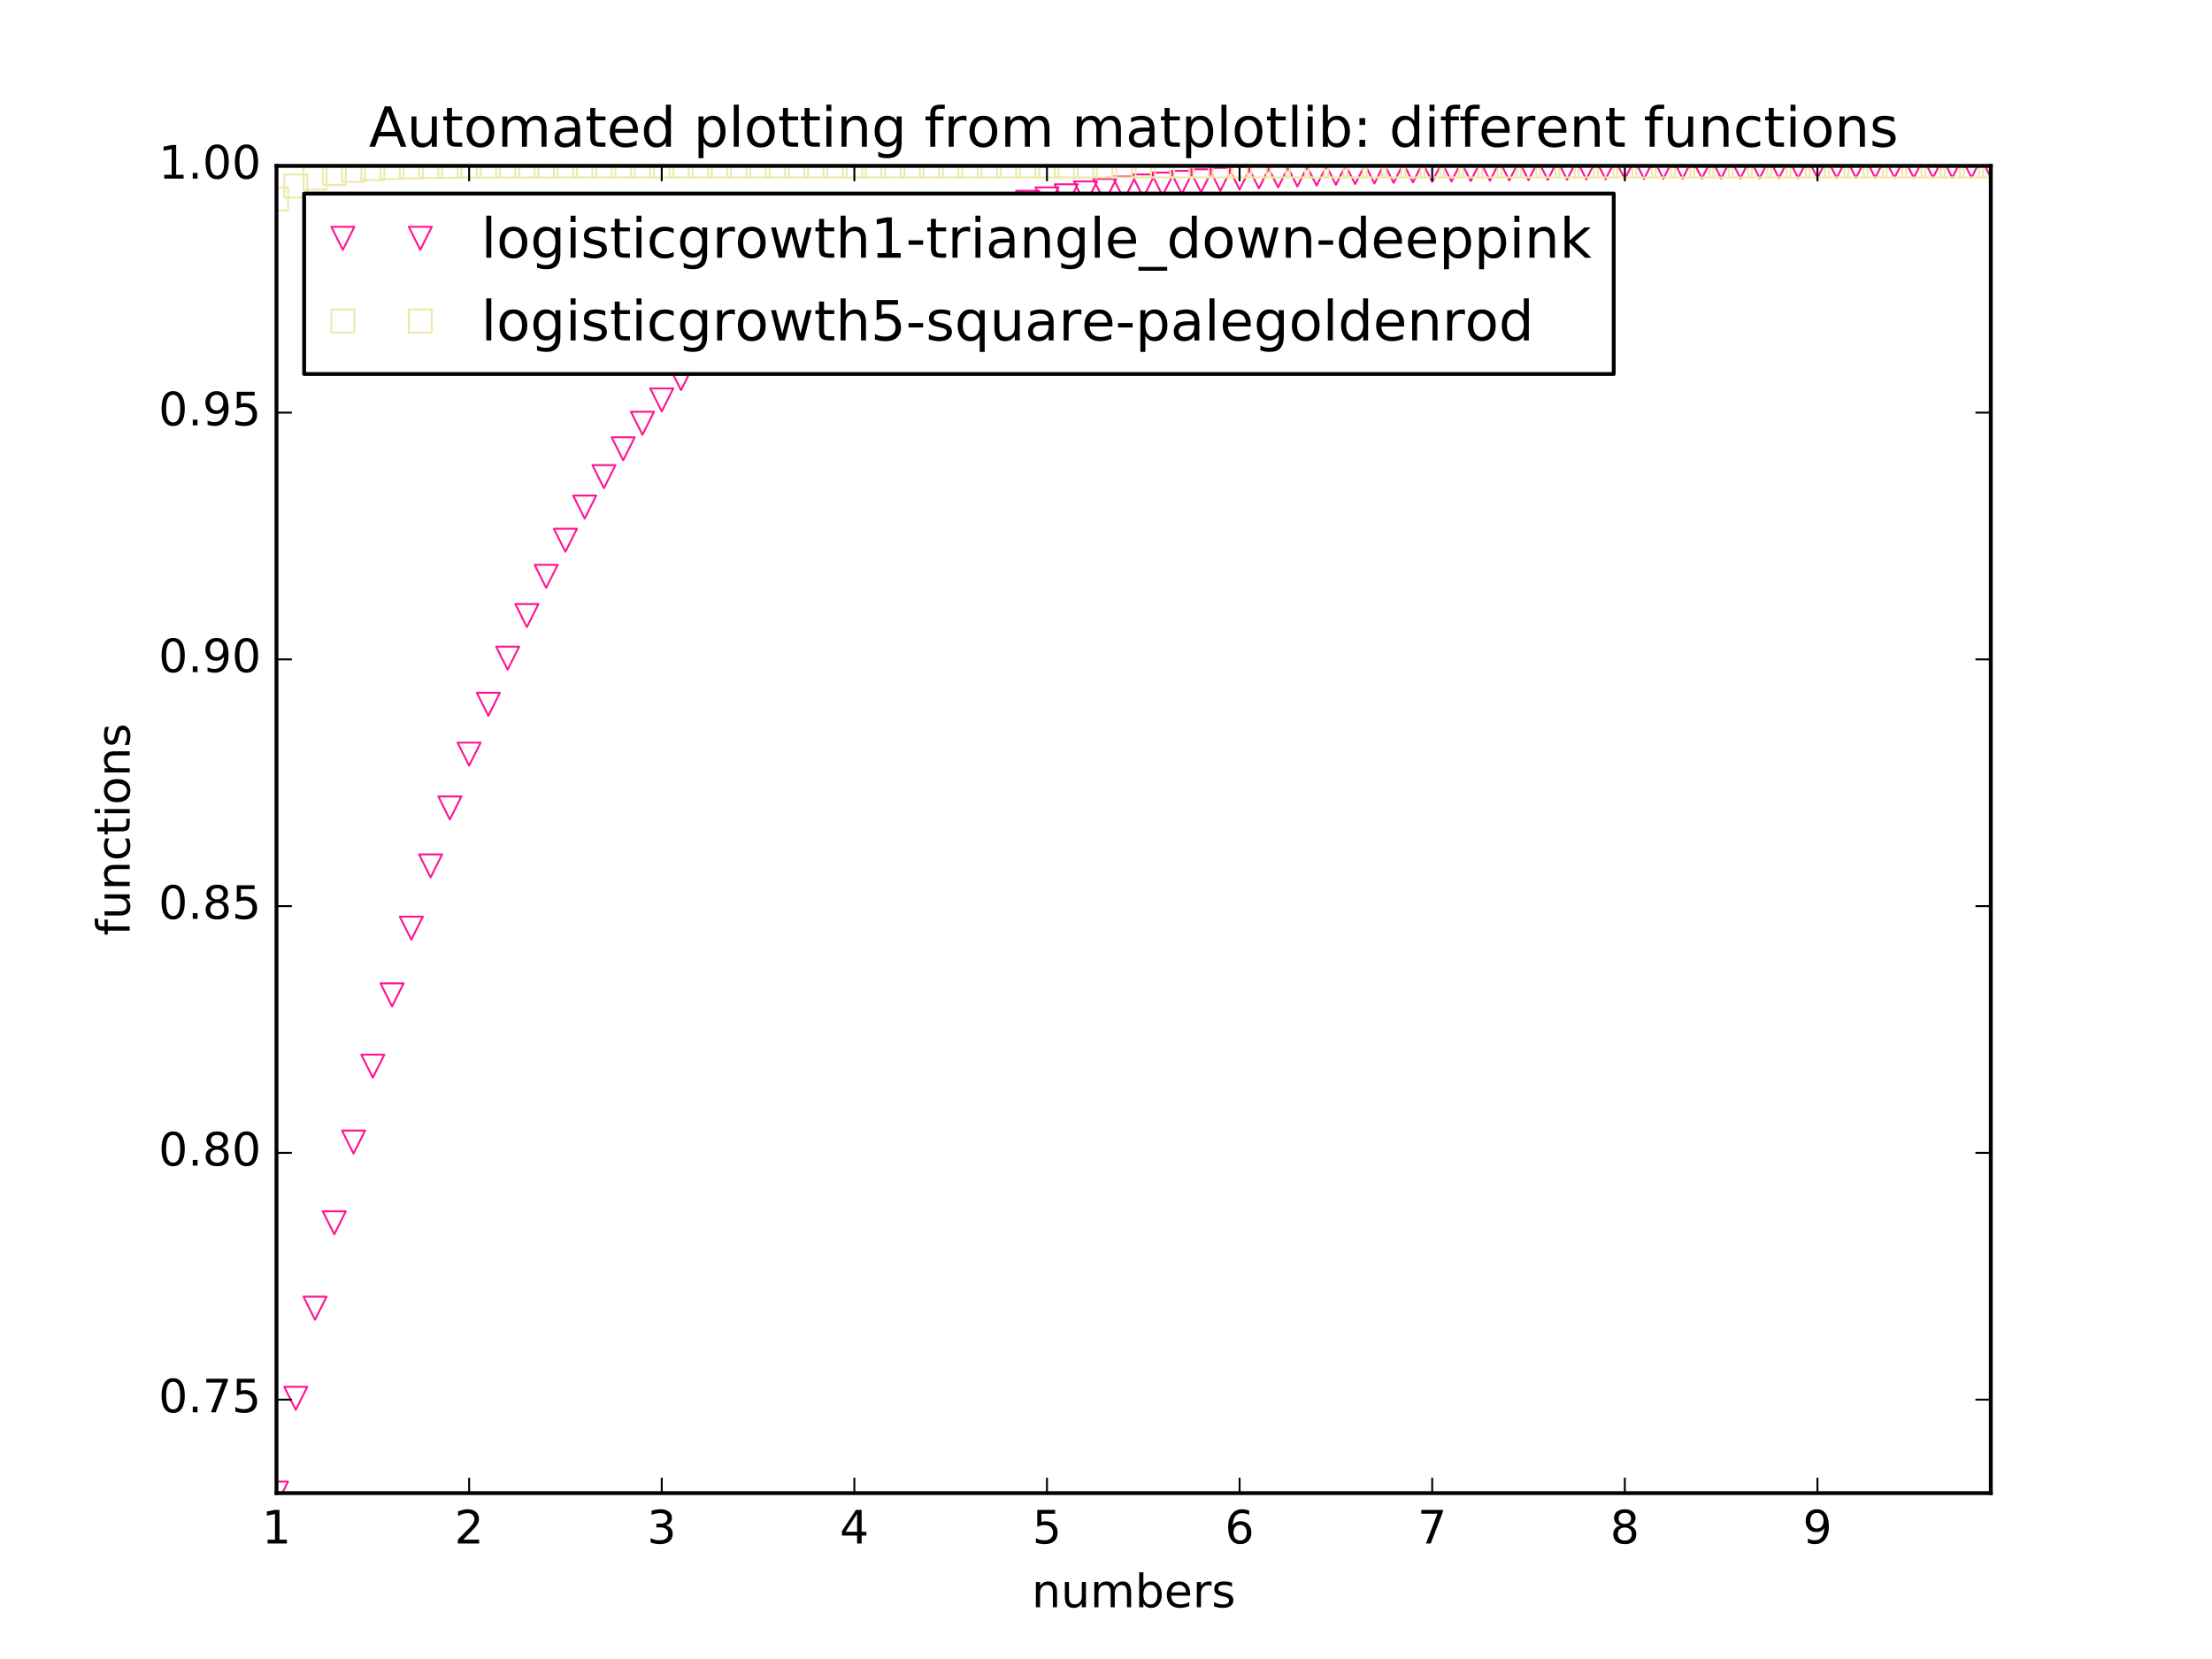 <?xml version="1.0" encoding="utf-8" standalone="no"?>
<!DOCTYPE svg PUBLIC "-//W3C//DTD SVG 1.1//EN"
  "http://www.w3.org/Graphics/SVG/1.1/DTD/svg11.dtd">
<!-- Created with matplotlib (http://matplotlib.org/) -->
<svg height="432pt" version="1.1" viewBox="0 0 576 432" width="576pt" xmlns="http://www.w3.org/2000/svg" xmlns:xlink="http://www.w3.org/1999/xlink">
 <defs>
  <style type="text/css">
*{stroke-linecap:butt;stroke-linejoin:round;stroke-miterlimit:100000;}
  </style>
 </defs>
 <g id="figure_1">
  <g id="patch_1">
   <path d="M 0 432 
L 576 432 
L 576 0 
L 0 0 
z
" style="fill:#ffffff;"/>
  </g>
  <g id="axes_1">
   <g id="patch_2">
    <path d="M 72 388.8 
L 518.4 388.8 
L 518.4 43.2 
L 72 43.2 
z
" style="fill:#ffffff;"/>
   </g>
   <g id="line2d_1">
    <defs>
     <path d="M -0 3 
L 3 -3 
L -3 -3 
z
" id="m4ececb511b" style="stroke:#ff1493;stroke-linejoin:miter;stroke-width:0.5;"/>
    </defs>
    <g clip-path="url(#pf23ff1a714)">
     <use style="fill:none;stroke:#ff1493;stroke-linejoin:miter;stroke-width:0.5;" x="72.0" xlink:href="#m4ececb511b" y="388.8"/>
     <use style="fill:none;stroke:#ff1493;stroke-linejoin:miter;stroke-width:0.5;" x="77.016" xlink:href="#m4ececb511b" y="364.125"/>
     <use style="fill:none;stroke:#ff1493;stroke-linejoin:miter;stroke-width:0.5;" x="82.031" xlink:href="#m4ececb511b" y="340.654"/>
     <use style="fill:none;stroke:#ff1493;stroke-linejoin:miter;stroke-width:0.5;" x="87.047" xlink:href="#m4ececb511b" y="318.41"/>
     <use style="fill:none;stroke:#ff1493;stroke-linejoin:miter;stroke-width:0.5;" x="92.063" xlink:href="#m4ececb511b" y="297.401"/>
     <use style="fill:none;stroke:#ff1493;stroke-linejoin:miter;stroke-width:0.5;" x="97.079" xlink:href="#m4ececb511b" y="277.624"/>
     <use style="fill:none;stroke:#ff1493;stroke-linejoin:miter;stroke-width:0.5;" x="102.094" xlink:href="#m4ececb511b" y="259.063"/>
     <use style="fill:none;stroke:#ff1493;stroke-linejoin:miter;stroke-width:0.5;" x="107.11" xlink:href="#m4ececb511b" y="241.694"/>
     <use style="fill:none;stroke:#ff1493;stroke-linejoin:miter;stroke-width:0.5;" x="112.126" xlink:href="#m4ececb511b" y="225.484"/>
     <use style="fill:none;stroke:#ff1493;stroke-linejoin:miter;stroke-width:0.5;" x="117.142" xlink:href="#m4ececb511b" y="210.394"/>
     <use style="fill:none;stroke:#ff1493;stroke-linejoin:miter;stroke-width:0.5;" x="122.157" xlink:href="#m4ececb511b" y="196.38"/>
     <use style="fill:none;stroke:#ff1493;stroke-linejoin:miter;stroke-width:0.5;" x="127.173" xlink:href="#m4ececb511b" y="183.394"/>
     <use style="fill:none;stroke:#ff1493;stroke-linejoin:miter;stroke-width:0.5;" x="132.189" xlink:href="#m4ececb511b" y="171.383"/>
     <use style="fill:none;stroke:#ff1493;stroke-linejoin:miter;stroke-width:0.5;" x="137.204" xlink:href="#m4ececb511b" y="160.296"/>
     <use style="fill:none;stroke:#ff1493;stroke-linejoin:miter;stroke-width:0.5;" x="142.22" xlink:href="#m4ececb511b" y="150.08"/>
     <use style="fill:none;stroke:#ff1493;stroke-linejoin:miter;stroke-width:0.5;" x="147.236" xlink:href="#m4ececb511b" y="140.681"/>
     <use style="fill:none;stroke:#ff1493;stroke-linejoin:miter;stroke-width:0.5;" x="152.252" xlink:href="#m4ececb511b" y="132.046"/>
     <use style="fill:none;stroke:#ff1493;stroke-linejoin:miter;stroke-width:0.5;" x="157.267" xlink:href="#m4ececb511b" y="124.123"/>
     <use style="fill:none;stroke:#ff1493;stroke-linejoin:miter;stroke-width:0.5;" x="162.283" xlink:href="#m4ececb511b" y="116.864"/>
     <use style="fill:none;stroke:#ff1493;stroke-linejoin:miter;stroke-width:0.5;" x="167.299" xlink:href="#m4ececb511b" y="110.219"/>
     <use style="fill:none;stroke:#ff1493;stroke-linejoin:miter;stroke-width:0.5;" x="172.315" xlink:href="#m4ececb511b" y="104.144"/>
     <use style="fill:none;stroke:#ff1493;stroke-linejoin:miter;stroke-width:0.5;" x="177.33" xlink:href="#m4ececb511b" y="98.594"/>
     <use style="fill:none;stroke:#ff1493;stroke-linejoin:miter;stroke-width:0.5;" x="182.346" xlink:href="#m4ececb511b" y="93.529"/>
     <use style="fill:none;stroke:#ff1493;stroke-linejoin:miter;stroke-width:0.5;" x="187.362" xlink:href="#m4ececb511b" y="88.91"/>
     <use style="fill:none;stroke:#ff1493;stroke-linejoin:miter;stroke-width:0.5;" x="192.378" xlink:href="#m4ececb511b" y="84.701"/>
     <use style="fill:none;stroke:#ff1493;stroke-linejoin:miter;stroke-width:0.5;" x="197.393" xlink:href="#m4ececb511b" y="80.867"/>
     <use style="fill:none;stroke:#ff1493;stroke-linejoin:miter;stroke-width:0.5;" x="202.409" xlink:href="#m4ececb511b" y="77.378"/>
     <use style="fill:none;stroke:#ff1493;stroke-linejoin:miter;stroke-width:0.5;" x="207.425" xlink:href="#m4ececb511b" y="74.204"/>
     <use style="fill:none;stroke:#ff1493;stroke-linejoin:miter;stroke-width:0.5;" x="212.44" xlink:href="#m4ececb511b" y="71.318"/>
     <use style="fill:none;stroke:#ff1493;stroke-linejoin:miter;stroke-width:0.5;" x="217.456" xlink:href="#m4ececb511b" y="68.696"/>
     <use style="fill:none;stroke:#ff1493;stroke-linejoin:miter;stroke-width:0.5;" x="222.472" xlink:href="#m4ececb511b" y="66.313"/>
     <use style="fill:none;stroke:#ff1493;stroke-linejoin:miter;stroke-width:0.5;" x="227.488" xlink:href="#m4ececb511b" y="64.149"/>
     <use style="fill:none;stroke:#ff1493;stroke-linejoin:miter;stroke-width:0.5;" x="232.503" xlink:href="#m4ececb511b" y="62.185"/>
     <use style="fill:none;stroke:#ff1493;stroke-linejoin:miter;stroke-width:0.5;" x="237.519" xlink:href="#m4ececb511b" y="60.403"/>
     <use style="fill:none;stroke:#ff1493;stroke-linejoin:miter;stroke-width:0.5;" x="242.535" xlink:href="#m4ececb511b" y="58.786"/>
     <use style="fill:none;stroke:#ff1493;stroke-linejoin:miter;stroke-width:0.5;" x="247.551" xlink:href="#m4ececb511b" y="57.319"/>
     <use style="fill:none;stroke:#ff1493;stroke-linejoin:miter;stroke-width:0.5;" x="252.566" xlink:href="#m4ececb511b" y="55.988"/>
     <use style="fill:none;stroke:#ff1493;stroke-linejoin:miter;stroke-width:0.5;" x="257.582" xlink:href="#m4ececb511b" y="54.782"/>
     <use style="fill:none;stroke:#ff1493;stroke-linejoin:miter;stroke-width:0.5;" x="262.598" xlink:href="#m4ececb511b" y="53.689"/>
     <use style="fill:none;stroke:#ff1493;stroke-linejoin:miter;stroke-width:0.5;" x="267.613" xlink:href="#m4ececb511b" y="52.698"/>
     <use style="fill:none;stroke:#ff1493;stroke-linejoin:miter;stroke-width:0.5;" x="272.629" xlink:href="#m4ececb511b" y="51.801"/>
     <use style="fill:none;stroke:#ff1493;stroke-linejoin:miter;stroke-width:0.5;" x="277.645" xlink:href="#m4ececb511b" y="50.987"/>
     <use style="fill:none;stroke:#ff1493;stroke-linejoin:miter;stroke-width:0.5;" x="282.661" xlink:href="#m4ececb511b" y="50.25"/>
     <use style="fill:none;stroke:#ff1493;stroke-linejoin:miter;stroke-width:0.5;" x="287.676" xlink:href="#m4ececb511b" y="49.583"/>
     <use style="fill:none;stroke:#ff1493;stroke-linejoin:miter;stroke-width:0.5;" x="292.692" xlink:href="#m4ececb511b" y="48.978"/>
     <use style="fill:none;stroke:#ff1493;stroke-linejoin:miter;stroke-width:0.5;" x="297.708" xlink:href="#m4ececb511b" y="48.43"/>
     <use style="fill:none;stroke:#ff1493;stroke-linejoin:miter;stroke-width:0.5;" x="302.724" xlink:href="#m4ececb511b" y="47.934"/>
     <use style="fill:none;stroke:#ff1493;stroke-linejoin:miter;stroke-width:0.5;" x="307.739" xlink:href="#m4ececb511b" y="47.485"/>
     <use style="fill:none;stroke:#ff1493;stroke-linejoin:miter;stroke-width:0.5;" x="312.755" xlink:href="#m4ececb511b" y="47.079"/>
     <use style="fill:none;stroke:#ff1493;stroke-linejoin:miter;stroke-width:0.5;" x="317.771" xlink:href="#m4ececb511b" y="46.711"/>
     <use style="fill:none;stroke:#ff1493;stroke-linejoin:miter;stroke-width:0.5;" x="322.787" xlink:href="#m4ececb511b" y="46.377"/>
     <use style="fill:none;stroke:#ff1493;stroke-linejoin:miter;stroke-width:0.5;" x="327.802" xlink:href="#m4ececb511b" y="46.076"/>
     <use style="fill:none;stroke:#ff1493;stroke-linejoin:miter;stroke-width:0.5;" x="332.818" xlink:href="#m4ececb511b" y="45.803"/>
     <use style="fill:none;stroke:#ff1493;stroke-linejoin:miter;stroke-width:0.5;" x="337.834" xlink:href="#m4ececb511b" y="45.555"/>
     <use style="fill:none;stroke:#ff1493;stroke-linejoin:miter;stroke-width:0.5;" x="342.849" xlink:href="#m4ececb511b" y="45.332"/>
     <use style="fill:none;stroke:#ff1493;stroke-linejoin:miter;stroke-width:0.5;" x="347.865" xlink:href="#m4ececb511b" y="45.129"/>
     <use style="fill:none;stroke:#ff1493;stroke-linejoin:miter;stroke-width:0.5;" x="352.881" xlink:href="#m4ececb511b" y="44.946"/>
     <use style="fill:none;stroke:#ff1493;stroke-linejoin:miter;stroke-width:0.5;" x="357.897" xlink:href="#m4ececb511b" y="44.78"/>
     <use style="fill:none;stroke:#ff1493;stroke-linejoin:miter;stroke-width:0.5;" x="362.912" xlink:href="#m4ececb511b" y="44.63"/>
     <use style="fill:none;stroke:#ff1493;stroke-linejoin:miter;stroke-width:0.5;" x="367.928" xlink:href="#m4ececb511b" y="44.494"/>
     <use style="fill:none;stroke:#ff1493;stroke-linejoin:miter;stroke-width:0.5;" x="372.944" xlink:href="#m4ececb511b" y="44.371"/>
     <use style="fill:none;stroke:#ff1493;stroke-linejoin:miter;stroke-width:0.5;" x="377.96" xlink:href="#m4ececb511b" y="44.259"/>
     <use style="fill:none;stroke:#ff1493;stroke-linejoin:miter;stroke-width:0.5;" x="382.975" xlink:href="#m4ececb511b" y="44.159"/>
     <use style="fill:none;stroke:#ff1493;stroke-linejoin:miter;stroke-width:0.5;" x="387.991" xlink:href="#m4ececb511b" y="44.068"/>
     <use style="fill:none;stroke:#ff1493;stroke-linejoin:miter;stroke-width:0.5;" x="393.007" xlink:href="#m4ececb511b" y="43.985"/>
     <use style="fill:none;stroke:#ff1493;stroke-linejoin:miter;stroke-width:0.5;" x="398.022" xlink:href="#m4ececb511b" y="43.91"/>
     <use style="fill:none;stroke:#ff1493;stroke-linejoin:miter;stroke-width:0.5;" x="403.038" xlink:href="#m4ececb511b" y="43.843"/>
     <use style="fill:none;stroke:#ff1493;stroke-linejoin:miter;stroke-width:0.5;" x="408.054" xlink:href="#m4ececb511b" y="43.782"/>
     <use style="fill:none;stroke:#ff1493;stroke-linejoin:miter;stroke-width:0.5;" x="413.07" xlink:href="#m4ececb511b" y="43.726"/>
     <use style="fill:none;stroke:#ff1493;stroke-linejoin:miter;stroke-width:0.5;" x="418.085" xlink:href="#m4ececb511b" y="43.676"/>
     <use style="fill:none;stroke:#ff1493;stroke-linejoin:miter;stroke-width:0.5;" x="423.101" xlink:href="#m4ececb511b" y="43.631"/>
     <use style="fill:none;stroke:#ff1493;stroke-linejoin:miter;stroke-width:0.5;" x="428.117" xlink:href="#m4ececb511b" y="43.59"/>
     <use style="fill:none;stroke:#ff1493;stroke-linejoin:miter;stroke-width:0.5;" x="433.133" xlink:href="#m4ececb511b" y="43.553"/>
     <use style="fill:none;stroke:#ff1493;stroke-linejoin:miter;stroke-width:0.5;" x="438.148" xlink:href="#m4ececb511b" y="43.519"/>
     <use style="fill:none;stroke:#ff1493;stroke-linejoin:miter;stroke-width:0.5;" x="443.164" xlink:href="#m4ececb511b" y="43.489"/>
     <use style="fill:none;stroke:#ff1493;stroke-linejoin:miter;stroke-width:0.5;" x="448.18" xlink:href="#m4ececb511b" y="43.461"/>
     <use style="fill:none;stroke:#ff1493;stroke-linejoin:miter;stroke-width:0.5;" x="453.196" xlink:href="#m4ececb511b" y="43.437"/>
     <use style="fill:none;stroke:#ff1493;stroke-linejoin:miter;stroke-width:0.5;" x="458.211" xlink:href="#m4ececb511b" y="43.414"/>
     <use style="fill:none;stroke:#ff1493;stroke-linejoin:miter;stroke-width:0.5;" x="463.227" xlink:href="#m4ececb511b" y="43.394"/>
     <use style="fill:none;stroke:#ff1493;stroke-linejoin:miter;stroke-width:0.5;" x="468.243" xlink:href="#m4ececb511b" y="43.375"/>
     <use style="fill:none;stroke:#ff1493;stroke-linejoin:miter;stroke-width:0.5;" x="473.258" xlink:href="#m4ececb511b" y="43.359"/>
     <use style="fill:none;stroke:#ff1493;stroke-linejoin:miter;stroke-width:0.5;" x="478.274" xlink:href="#m4ececb511b" y="43.343"/>
     <use style="fill:none;stroke:#ff1493;stroke-linejoin:miter;stroke-width:0.5;" x="483.29" xlink:href="#m4ececb511b" y="43.33"/>
     <use style="fill:none;stroke:#ff1493;stroke-linejoin:miter;stroke-width:0.5;" x="488.306" xlink:href="#m4ececb511b" y="43.317"/>
     <use style="fill:none;stroke:#ff1493;stroke-linejoin:miter;stroke-width:0.5;" x="493.321" xlink:href="#m4ececb511b" y="43.306"/>
     <use style="fill:none;stroke:#ff1493;stroke-linejoin:miter;stroke-width:0.5;" x="498.337" xlink:href="#m4ececb511b" y="43.296"/>
     <use style="fill:none;stroke:#ff1493;stroke-linejoin:miter;stroke-width:0.5;" x="503.353" xlink:href="#m4ececb511b" y="43.287"/>
     <use style="fill:none;stroke:#ff1493;stroke-linejoin:miter;stroke-width:0.5;" x="508.369" xlink:href="#m4ececb511b" y="43.279"/>
     <use style="fill:none;stroke:#ff1493;stroke-linejoin:miter;stroke-width:0.5;" x="513.384" xlink:href="#m4ececb511b" y="43.271"/>
     <use style="fill:none;stroke:#ff1493;stroke-linejoin:miter;stroke-width:0.5;" x="518.4" xlink:href="#m4ececb511b" y="43.264"/>
    </g>
   </g>
   <g id="line2d_2">
    <defs>
     <path d="M -3 3 
L 3 3 
L 3 -3 
L -3 -3 
z
" id="m6c61d571c3" style="stroke:#eee8aa;stroke-linejoin:miter;stroke-width:0.5;"/>
    </defs>
    <g clip-path="url(#pf23ff1a714)">
     <use style="fill:none;stroke:#eee8aa;stroke-linejoin:miter;stroke-width:0.5;" x="72.0" xlink:href="#m6c61d571c3" y="51.801"/>
     <use style="fill:none;stroke:#eee8aa;stroke-linejoin:miter;stroke-width:0.5;" x="77.016" xlink:href="#m6c61d571c3" y="48.43"/>
     <use style="fill:none;stroke:#eee8aa;stroke-linejoin:miter;stroke-width:0.5;" x="82.031" xlink:href="#m6c61d571c3" y="46.377"/>
     <use style="fill:none;stroke:#eee8aa;stroke-linejoin:miter;stroke-width:0.5;" x="87.047" xlink:href="#m6c61d571c3" y="45.129"/>
     <use style="fill:none;stroke:#eee8aa;stroke-linejoin:miter;stroke-width:0.5;" x="92.063" xlink:href="#m6c61d571c3" y="44.371"/>
     <use style="fill:none;stroke:#eee8aa;stroke-linejoin:miter;stroke-width:0.5;" x="97.079" xlink:href="#m6c61d571c3" y="43.91"/>
     <use style="fill:none;stroke:#eee8aa;stroke-linejoin:miter;stroke-width:0.5;" x="102.094" xlink:href="#m6c61d571c3" y="43.631"/>
     <use style="fill:none;stroke:#eee8aa;stroke-linejoin:miter;stroke-width:0.5;" x="107.11" xlink:href="#m6c61d571c3" y="43.461"/>
     <use style="fill:none;stroke:#eee8aa;stroke-linejoin:miter;stroke-width:0.5;" x="112.126" xlink:href="#m6c61d571c3" y="43.359"/>
     <use style="fill:none;stroke:#eee8aa;stroke-linejoin:miter;stroke-width:0.5;" x="117.142" xlink:href="#m6c61d571c3" y="43.296"/>
     <use style="fill:none;stroke:#eee8aa;stroke-linejoin:miter;stroke-width:0.5;" x="122.157" xlink:href="#m6c61d571c3" y="43.258"/>
     <use style="fill:none;stroke:#eee8aa;stroke-linejoin:miter;stroke-width:0.5;" x="127.173" xlink:href="#m6c61d571c3" y="43.235"/>
     <use style="fill:none;stroke:#eee8aa;stroke-linejoin:miter;stroke-width:0.5;" x="132.189" xlink:href="#m6c61d571c3" y="43.221"/>
     <use style="fill:none;stroke:#eee8aa;stroke-linejoin:miter;stroke-width:0.5;" x="137.204" xlink:href="#m6c61d571c3" y="43.213"/>
     <use style="fill:none;stroke:#eee8aa;stroke-linejoin:miter;stroke-width:0.5;" x="142.22" xlink:href="#m6c61d571c3" y="43.208"/>
     <use style="fill:none;stroke:#eee8aa;stroke-linejoin:miter;stroke-width:0.5;" x="147.236" xlink:href="#m6c61d571c3" y="43.205"/>
     <use style="fill:none;stroke:#eee8aa;stroke-linejoin:miter;stroke-width:0.5;" x="152.252" xlink:href="#m6c61d571c3" y="43.203"/>
     <use style="fill:none;stroke:#eee8aa;stroke-linejoin:miter;stroke-width:0.5;" x="157.267" xlink:href="#m6c61d571c3" y="43.202"/>
     <use style="fill:none;stroke:#eee8aa;stroke-linejoin:miter;stroke-width:0.5;" x="162.283" xlink:href="#m6c61d571c3" y="43.201"/>
     <use style="fill:none;stroke:#eee8aa;stroke-linejoin:miter;stroke-width:0.5;" x="167.299" xlink:href="#m6c61d571c3" y="43.201"/>
     <use style="fill:none;stroke:#eee8aa;stroke-linejoin:miter;stroke-width:0.5;" x="172.315" xlink:href="#m6c61d571c3" y="43.2"/>
     <use style="fill:none;stroke:#eee8aa;stroke-linejoin:miter;stroke-width:0.5;" x="177.33" xlink:href="#m6c61d571c3" y="43.2"/>
     <use style="fill:none;stroke:#eee8aa;stroke-linejoin:miter;stroke-width:0.5;" x="182.346" xlink:href="#m6c61d571c3" y="43.2"/>
     <use style="fill:none;stroke:#eee8aa;stroke-linejoin:miter;stroke-width:0.5;" x="187.362" xlink:href="#m6c61d571c3" y="43.2"/>
     <use style="fill:none;stroke:#eee8aa;stroke-linejoin:miter;stroke-width:0.5;" x="192.378" xlink:href="#m6c61d571c3" y="43.2"/>
     <use style="fill:none;stroke:#eee8aa;stroke-linejoin:miter;stroke-width:0.5;" x="197.393" xlink:href="#m6c61d571c3" y="43.2"/>
     <use style="fill:none;stroke:#eee8aa;stroke-linejoin:miter;stroke-width:0.5;" x="202.409" xlink:href="#m6c61d571c3" y="43.2"/>
     <use style="fill:none;stroke:#eee8aa;stroke-linejoin:miter;stroke-width:0.5;" x="207.425" xlink:href="#m6c61d571c3" y="43.2"/>
     <use style="fill:none;stroke:#eee8aa;stroke-linejoin:miter;stroke-width:0.5;" x="212.44" xlink:href="#m6c61d571c3" y="43.2"/>
     <use style="fill:none;stroke:#eee8aa;stroke-linejoin:miter;stroke-width:0.5;" x="217.456" xlink:href="#m6c61d571c3" y="43.2"/>
     <use style="fill:none;stroke:#eee8aa;stroke-linejoin:miter;stroke-width:0.5;" x="222.472" xlink:href="#m6c61d571c3" y="43.2"/>
     <use style="fill:none;stroke:#eee8aa;stroke-linejoin:miter;stroke-width:0.5;" x="227.488" xlink:href="#m6c61d571c3" y="43.2"/>
     <use style="fill:none;stroke:#eee8aa;stroke-linejoin:miter;stroke-width:0.5;" x="232.503" xlink:href="#m6c61d571c3" y="43.2"/>
     <use style="fill:none;stroke:#eee8aa;stroke-linejoin:miter;stroke-width:0.5;" x="237.519" xlink:href="#m6c61d571c3" y="43.2"/>
     <use style="fill:none;stroke:#eee8aa;stroke-linejoin:miter;stroke-width:0.5;" x="242.535" xlink:href="#m6c61d571c3" y="43.2"/>
     <use style="fill:none;stroke:#eee8aa;stroke-linejoin:miter;stroke-width:0.5;" x="247.551" xlink:href="#m6c61d571c3" y="43.2"/>
     <use style="fill:none;stroke:#eee8aa;stroke-linejoin:miter;stroke-width:0.5;" x="252.566" xlink:href="#m6c61d571c3" y="43.2"/>
     <use style="fill:none;stroke:#eee8aa;stroke-linejoin:miter;stroke-width:0.5;" x="257.582" xlink:href="#m6c61d571c3" y="43.2"/>
     <use style="fill:none;stroke:#eee8aa;stroke-linejoin:miter;stroke-width:0.5;" x="262.598" xlink:href="#m6c61d571c3" y="43.2"/>
     <use style="fill:none;stroke:#eee8aa;stroke-linejoin:miter;stroke-width:0.5;" x="267.613" xlink:href="#m6c61d571c3" y="43.2"/>
     <use style="fill:none;stroke:#eee8aa;stroke-linejoin:miter;stroke-width:0.5;" x="272.629" xlink:href="#m6c61d571c3" y="43.2"/>
     <use style="fill:none;stroke:#eee8aa;stroke-linejoin:miter;stroke-width:0.5;" x="277.645" xlink:href="#m6c61d571c3" y="43.2"/>
     <use style="fill:none;stroke:#eee8aa;stroke-linejoin:miter;stroke-width:0.5;" x="282.661" xlink:href="#m6c61d571c3" y="43.2"/>
     <use style="fill:none;stroke:#eee8aa;stroke-linejoin:miter;stroke-width:0.5;" x="287.676" xlink:href="#m6c61d571c3" y="43.2"/>
     <use style="fill:none;stroke:#eee8aa;stroke-linejoin:miter;stroke-width:0.5;" x="292.692" xlink:href="#m6c61d571c3" y="43.2"/>
     <use style="fill:none;stroke:#eee8aa;stroke-linejoin:miter;stroke-width:0.5;" x="297.708" xlink:href="#m6c61d571c3" y="43.2"/>
     <use style="fill:none;stroke:#eee8aa;stroke-linejoin:miter;stroke-width:0.5;" x="302.724" xlink:href="#m6c61d571c3" y="43.2"/>
     <use style="fill:none;stroke:#eee8aa;stroke-linejoin:miter;stroke-width:0.5;" x="307.739" xlink:href="#m6c61d571c3" y="43.2"/>
     <use style="fill:none;stroke:#eee8aa;stroke-linejoin:miter;stroke-width:0.5;" x="312.755" xlink:href="#m6c61d571c3" y="43.2"/>
     <use style="fill:none;stroke:#eee8aa;stroke-linejoin:miter;stroke-width:0.5;" x="317.771" xlink:href="#m6c61d571c3" y="43.2"/>
     <use style="fill:none;stroke:#eee8aa;stroke-linejoin:miter;stroke-width:0.5;" x="322.787" xlink:href="#m6c61d571c3" y="43.2"/>
     <use style="fill:none;stroke:#eee8aa;stroke-linejoin:miter;stroke-width:0.5;" x="327.802" xlink:href="#m6c61d571c3" y="43.2"/>
     <use style="fill:none;stroke:#eee8aa;stroke-linejoin:miter;stroke-width:0.5;" x="332.818" xlink:href="#m6c61d571c3" y="43.2"/>
     <use style="fill:none;stroke:#eee8aa;stroke-linejoin:miter;stroke-width:0.5;" x="337.834" xlink:href="#m6c61d571c3" y="43.2"/>
     <use style="fill:none;stroke:#eee8aa;stroke-linejoin:miter;stroke-width:0.5;" x="342.849" xlink:href="#m6c61d571c3" y="43.2"/>
     <use style="fill:none;stroke:#eee8aa;stroke-linejoin:miter;stroke-width:0.5;" x="347.865" xlink:href="#m6c61d571c3" y="43.2"/>
     <use style="fill:none;stroke:#eee8aa;stroke-linejoin:miter;stroke-width:0.5;" x="352.881" xlink:href="#m6c61d571c3" y="43.2"/>
     <use style="fill:none;stroke:#eee8aa;stroke-linejoin:miter;stroke-width:0.5;" x="357.897" xlink:href="#m6c61d571c3" y="43.2"/>
     <use style="fill:none;stroke:#eee8aa;stroke-linejoin:miter;stroke-width:0.5;" x="362.912" xlink:href="#m6c61d571c3" y="43.2"/>
     <use style="fill:none;stroke:#eee8aa;stroke-linejoin:miter;stroke-width:0.5;" x="367.928" xlink:href="#m6c61d571c3" y="43.2"/>
     <use style="fill:none;stroke:#eee8aa;stroke-linejoin:miter;stroke-width:0.5;" x="372.944" xlink:href="#m6c61d571c3" y="43.2"/>
     <use style="fill:none;stroke:#eee8aa;stroke-linejoin:miter;stroke-width:0.5;" x="377.96" xlink:href="#m6c61d571c3" y="43.2"/>
     <use style="fill:none;stroke:#eee8aa;stroke-linejoin:miter;stroke-width:0.5;" x="382.975" xlink:href="#m6c61d571c3" y="43.2"/>
     <use style="fill:none;stroke:#eee8aa;stroke-linejoin:miter;stroke-width:0.5;" x="387.991" xlink:href="#m6c61d571c3" y="43.2"/>
     <use style="fill:none;stroke:#eee8aa;stroke-linejoin:miter;stroke-width:0.5;" x="393.007" xlink:href="#m6c61d571c3" y="43.2"/>
     <use style="fill:none;stroke:#eee8aa;stroke-linejoin:miter;stroke-width:0.5;" x="398.022" xlink:href="#m6c61d571c3" y="43.2"/>
     <use style="fill:none;stroke:#eee8aa;stroke-linejoin:miter;stroke-width:0.5;" x="403.038" xlink:href="#m6c61d571c3" y="43.2"/>
     <use style="fill:none;stroke:#eee8aa;stroke-linejoin:miter;stroke-width:0.5;" x="408.054" xlink:href="#m6c61d571c3" y="43.2"/>
     <use style="fill:none;stroke:#eee8aa;stroke-linejoin:miter;stroke-width:0.5;" x="413.07" xlink:href="#m6c61d571c3" y="43.2"/>
     <use style="fill:none;stroke:#eee8aa;stroke-linejoin:miter;stroke-width:0.5;" x="418.085" xlink:href="#m6c61d571c3" y="43.2"/>
     <use style="fill:none;stroke:#eee8aa;stroke-linejoin:miter;stroke-width:0.5;" x="423.101" xlink:href="#m6c61d571c3" y="43.2"/>
     <use style="fill:none;stroke:#eee8aa;stroke-linejoin:miter;stroke-width:0.5;" x="428.117" xlink:href="#m6c61d571c3" y="43.2"/>
     <use style="fill:none;stroke:#eee8aa;stroke-linejoin:miter;stroke-width:0.5;" x="433.133" xlink:href="#m6c61d571c3" y="43.2"/>
     <use style="fill:none;stroke:#eee8aa;stroke-linejoin:miter;stroke-width:0.5;" x="438.148" xlink:href="#m6c61d571c3" y="43.2"/>
     <use style="fill:none;stroke:#eee8aa;stroke-linejoin:miter;stroke-width:0.5;" x="443.164" xlink:href="#m6c61d571c3" y="43.2"/>
     <use style="fill:none;stroke:#eee8aa;stroke-linejoin:miter;stroke-width:0.5;" x="448.18" xlink:href="#m6c61d571c3" y="43.2"/>
     <use style="fill:none;stroke:#eee8aa;stroke-linejoin:miter;stroke-width:0.5;" x="453.196" xlink:href="#m6c61d571c3" y="43.2"/>
     <use style="fill:none;stroke:#eee8aa;stroke-linejoin:miter;stroke-width:0.5;" x="458.211" xlink:href="#m6c61d571c3" y="43.2"/>
     <use style="fill:none;stroke:#eee8aa;stroke-linejoin:miter;stroke-width:0.5;" x="463.227" xlink:href="#m6c61d571c3" y="43.2"/>
     <use style="fill:none;stroke:#eee8aa;stroke-linejoin:miter;stroke-width:0.5;" x="468.243" xlink:href="#m6c61d571c3" y="43.2"/>
     <use style="fill:none;stroke:#eee8aa;stroke-linejoin:miter;stroke-width:0.5;" x="473.258" xlink:href="#m6c61d571c3" y="43.2"/>
     <use style="fill:none;stroke:#eee8aa;stroke-linejoin:miter;stroke-width:0.5;" x="478.274" xlink:href="#m6c61d571c3" y="43.2"/>
     <use style="fill:none;stroke:#eee8aa;stroke-linejoin:miter;stroke-width:0.5;" x="483.29" xlink:href="#m6c61d571c3" y="43.2"/>
     <use style="fill:none;stroke:#eee8aa;stroke-linejoin:miter;stroke-width:0.5;" x="488.306" xlink:href="#m6c61d571c3" y="43.2"/>
     <use style="fill:none;stroke:#eee8aa;stroke-linejoin:miter;stroke-width:0.5;" x="493.321" xlink:href="#m6c61d571c3" y="43.2"/>
     <use style="fill:none;stroke:#eee8aa;stroke-linejoin:miter;stroke-width:0.5;" x="498.337" xlink:href="#m6c61d571c3" y="43.2"/>
     <use style="fill:none;stroke:#eee8aa;stroke-linejoin:miter;stroke-width:0.5;" x="503.353" xlink:href="#m6c61d571c3" y="43.2"/>
     <use style="fill:none;stroke:#eee8aa;stroke-linejoin:miter;stroke-width:0.5;" x="508.369" xlink:href="#m6c61d571c3" y="43.2"/>
     <use style="fill:none;stroke:#eee8aa;stroke-linejoin:miter;stroke-width:0.5;" x="513.384" xlink:href="#m6c61d571c3" y="43.2"/>
     <use style="fill:none;stroke:#eee8aa;stroke-linejoin:miter;stroke-width:0.5;" x="518.4" xlink:href="#m6c61d571c3" y="43.2"/>
    </g>
   </g>
   <g id="patch_3">
    <path d="M 72 43.2 
L 518.4 43.2 
" style="fill:none;stroke:#000000;stroke-linecap:square;stroke-linejoin:miter;"/>
   </g>
   <g id="patch_4">
    <path d="M 518.4 388.8 
L 518.4 43.2 
" style="fill:none;stroke:#000000;stroke-linecap:square;stroke-linejoin:miter;"/>
   </g>
   <g id="patch_5">
    <path d="M 72 388.8 
L 518.4 388.8 
" style="fill:none;stroke:#000000;stroke-linecap:square;stroke-linejoin:miter;"/>
   </g>
   <g id="patch_6">
    <path d="M 72 388.8 
L 72 43.2 
" style="fill:none;stroke:#000000;stroke-linecap:square;stroke-linejoin:miter;"/>
   </g>
   <g id="matplotlib.axis_1">
    <g id="xtick_1">
     <g id="line2d_3">
      <defs>
       <path d="M 0 0 
L 0 -4 
" id="m6a6b9d4627" style="stroke:#000000;stroke-width:0.5;"/>
      </defs>
      <g>
       <use style="stroke:#000000;stroke-width:0.5;" x="72.0" xlink:href="#m6a6b9d4627" y="388.8"/>
      </g>
     </g>
     <g id="line2d_4">
      <defs>
       <path d="M 0 0 
L 0 4 
" id="mb33214b132" style="stroke:#000000;stroke-width:0.5;"/>
      </defs>
      <g>
       <use style="stroke:#000000;stroke-width:0.5;" x="72.0" xlink:href="#mb33214b132" y="43.2"/>
      </g>
     </g>
     <g id="text_1">
      <!-- 1 -->
      <defs>
       <path d="M 12.406 8.297 
L 28.516 8.297 
L 28.516 63.922 
L 10.984 60.406 
L 10.984 69.391 
L 28.422 72.906 
L 38.281 72.906 
L 38.281 8.297 
L 54.391 8.297 
L 54.391 0 
L 12.406 0 
z
" id="BitstreamVeraSans-Roman-31"/>
      </defs>
      <g transform="translate(68.183 401.918)scale(0.12 -0.12)">
       <use xlink:href="#BitstreamVeraSans-Roman-31"/>
      </g>
     </g>
    </g>
    <g id="xtick_2">
     <g id="line2d_5">
      <g>
       <use style="stroke:#000000;stroke-width:0.5;" x="122.157" xlink:href="#m6a6b9d4627" y="388.8"/>
      </g>
     </g>
     <g id="line2d_6">
      <g>
       <use style="stroke:#000000;stroke-width:0.5;" x="122.157" xlink:href="#mb33214b132" y="43.2"/>
      </g>
     </g>
     <g id="text_2">
      <!-- 2 -->
      <defs>
       <path d="M 19.188 8.297 
L 53.609 8.297 
L 53.609 0 
L 7.328 0 
L 7.328 8.297 
Q 12.938 14.109 22.625 23.891 
Q 32.328 33.688 34.812 36.531 
Q 39.547 41.844 41.422 45.531 
Q 43.312 49.219 43.312 52.781 
Q 43.312 58.594 39.234 62.25 
Q 35.156 65.922 28.609 65.922 
Q 23.969 65.922 18.812 64.312 
Q 13.672 62.703 7.812 59.422 
L 7.812 69.391 
Q 13.766 71.781 18.938 73 
Q 24.125 74.219 28.422 74.219 
Q 39.75 74.219 46.484 68.547 
Q 53.219 62.891 53.219 53.422 
Q 53.219 48.922 51.531 44.891 
Q 49.859 40.875 45.406 35.406 
Q 44.188 33.984 37.641 27.219 
Q 31.109 20.453 19.188 8.297 
" id="BitstreamVeraSans-Roman-32"/>
      </defs>
      <g transform="translate(118.34 401.918)scale(0.12 -0.12)">
       <use xlink:href="#BitstreamVeraSans-Roman-32"/>
      </g>
     </g>
    </g>
    <g id="xtick_3">
     <g id="line2d_7">
      <g>
       <use style="stroke:#000000;stroke-width:0.5;" x="172.315" xlink:href="#m6a6b9d4627" y="388.8"/>
      </g>
     </g>
     <g id="line2d_8">
      <g>
       <use style="stroke:#000000;stroke-width:0.5;" x="172.315" xlink:href="#mb33214b132" y="43.2"/>
      </g>
     </g>
     <g id="text_3">
      <!-- 3 -->
      <defs>
       <path d="M 40.578 39.312 
Q 47.656 37.797 51.625 33 
Q 55.609 28.219 55.609 21.188 
Q 55.609 10.406 48.188 4.484 
Q 40.766 -1.422 27.094 -1.422 
Q 22.516 -1.422 17.656 -0.516 
Q 12.797 0.391 7.625 2.203 
L 7.625 11.719 
Q 11.719 9.328 16.594 8.109 
Q 21.484 6.891 26.812 6.891 
Q 36.078 6.891 40.938 10.547 
Q 45.797 14.203 45.797 21.188 
Q 45.797 27.641 41.281 31.266 
Q 36.766 34.906 28.719 34.906 
L 20.219 34.906 
L 20.219 43.016 
L 29.109 43.016 
Q 36.375 43.016 40.234 45.922 
Q 44.094 48.828 44.094 54.297 
Q 44.094 59.906 40.109 62.906 
Q 36.141 65.922 28.719 65.922 
Q 24.656 65.922 20.016 65.031 
Q 15.375 64.156 9.812 62.312 
L 9.812 71.094 
Q 15.438 72.656 20.344 73.438 
Q 25.25 74.219 29.594 74.219 
Q 40.828 74.219 47.359 69.109 
Q 53.906 64.016 53.906 55.328 
Q 53.906 49.266 50.438 45.094 
Q 46.969 40.922 40.578 39.312 
" id="BitstreamVeraSans-Roman-33"/>
      </defs>
      <g transform="translate(168.497 401.918)scale(0.12 -0.12)">
       <use xlink:href="#BitstreamVeraSans-Roman-33"/>
      </g>
     </g>
    </g>
    <g id="xtick_4">
     <g id="line2d_9">
      <g>
       <use style="stroke:#000000;stroke-width:0.5;" x="222.472" xlink:href="#m6a6b9d4627" y="388.8"/>
      </g>
     </g>
     <g id="line2d_10">
      <g>
       <use style="stroke:#000000;stroke-width:0.5;" x="222.472" xlink:href="#mb33214b132" y="43.2"/>
      </g>
     </g>
     <g id="text_4">
      <!-- 4 -->
      <defs>
       <path d="M 37.797 64.312 
L 12.891 25.391 
L 37.797 25.391 
z
M 35.203 72.906 
L 47.609 72.906 
L 47.609 25.391 
L 58.016 25.391 
L 58.016 17.188 
L 47.609 17.188 
L 47.609 0 
L 37.797 0 
L 37.797 17.188 
L 4.891 17.188 
L 4.891 26.703 
z
" id="BitstreamVeraSans-Roman-34"/>
      </defs>
      <g transform="translate(218.654 401.918)scale(0.12 -0.12)">
       <use xlink:href="#BitstreamVeraSans-Roman-34"/>
      </g>
     </g>
    </g>
    <g id="xtick_5">
     <g id="line2d_11">
      <g>
       <use style="stroke:#000000;stroke-width:0.5;" x="272.629" xlink:href="#m6a6b9d4627" y="388.8"/>
      </g>
     </g>
     <g id="line2d_12">
      <g>
       <use style="stroke:#000000;stroke-width:0.5;" x="272.629" xlink:href="#mb33214b132" y="43.2"/>
      </g>
     </g>
     <g id="text_5">
      <!-- 5 -->
      <defs>
       <path d="M 10.797 72.906 
L 49.516 72.906 
L 49.516 64.594 
L 19.828 64.594 
L 19.828 46.734 
Q 21.969 47.469 24.109 47.828 
Q 26.266 48.188 28.422 48.188 
Q 40.625 48.188 47.75 41.5 
Q 54.891 34.812 54.891 23.391 
Q 54.891 11.625 47.562 5.094 
Q 40.234 -1.422 26.906 -1.422 
Q 22.312 -1.422 17.547 -0.641 
Q 12.797 0.141 7.719 1.703 
L 7.719 11.625 
Q 12.109 9.234 16.797 8.062 
Q 21.484 6.891 26.703 6.891 
Q 35.156 6.891 40.078 11.328 
Q 45.016 15.766 45.016 23.391 
Q 45.016 31 40.078 35.438 
Q 35.156 39.891 26.703 39.891 
Q 22.75 39.891 18.812 39.016 
Q 14.891 38.141 10.797 36.281 
z
" id="BitstreamVeraSans-Roman-35"/>
      </defs>
      <g transform="translate(268.812 401.918)scale(0.12 -0.12)">
       <use xlink:href="#BitstreamVeraSans-Roman-35"/>
      </g>
     </g>
    </g>
    <g id="xtick_6">
     <g id="line2d_13">
      <g>
       <use style="stroke:#000000;stroke-width:0.5;" x="322.787" xlink:href="#m6a6b9d4627" y="388.8"/>
      </g>
     </g>
     <g id="line2d_14">
      <g>
       <use style="stroke:#000000;stroke-width:0.5;" x="322.787" xlink:href="#mb33214b132" y="43.2"/>
      </g>
     </g>
     <g id="text_6">
      <!-- 6 -->
      <defs>
       <path d="M 33.016 40.375 
Q 26.375 40.375 22.484 35.828 
Q 18.609 31.297 18.609 23.391 
Q 18.609 15.531 22.484 10.953 
Q 26.375 6.391 33.016 6.391 
Q 39.656 6.391 43.531 10.953 
Q 47.406 15.531 47.406 23.391 
Q 47.406 31.297 43.531 35.828 
Q 39.656 40.375 33.016 40.375 
M 52.594 71.297 
L 52.594 62.312 
Q 48.875 64.062 45.094 64.984 
Q 41.312 65.922 37.594 65.922 
Q 27.828 65.922 22.672 59.328 
Q 17.531 52.734 16.797 39.406 
Q 19.672 43.656 24.016 45.922 
Q 28.375 48.188 33.594 48.188 
Q 44.578 48.188 50.953 41.516 
Q 57.328 34.859 57.328 23.391 
Q 57.328 12.156 50.688 5.359 
Q 44.047 -1.422 33.016 -1.422 
Q 20.359 -1.422 13.672 8.266 
Q 6.984 17.969 6.984 36.375 
Q 6.984 53.656 15.188 63.938 
Q 23.391 74.219 37.203 74.219 
Q 40.922 74.219 44.703 73.484 
Q 48.484 72.75 52.594 71.297 
" id="BitstreamVeraSans-Roman-36"/>
      </defs>
      <g transform="translate(318.969 401.918)scale(0.12 -0.12)">
       <use xlink:href="#BitstreamVeraSans-Roman-36"/>
      </g>
     </g>
    </g>
    <g id="xtick_7">
     <g id="line2d_15">
      <g>
       <use style="stroke:#000000;stroke-width:0.5;" x="372.944" xlink:href="#m6a6b9d4627" y="388.8"/>
      </g>
     </g>
     <g id="line2d_16">
      <g>
       <use style="stroke:#000000;stroke-width:0.5;" x="372.944" xlink:href="#mb33214b132" y="43.2"/>
      </g>
     </g>
     <g id="text_7">
      <!-- 7 -->
      <defs>
       <path d="M 8.203 72.906 
L 55.078 72.906 
L 55.078 68.703 
L 28.609 0 
L 18.312 0 
L 43.219 64.594 
L 8.203 64.594 
z
" id="BitstreamVeraSans-Roman-37"/>
      </defs>
      <g transform="translate(369.126 401.918)scale(0.12 -0.12)">
       <use xlink:href="#BitstreamVeraSans-Roman-37"/>
      </g>
     </g>
    </g>
    <g id="xtick_8">
     <g id="line2d_17">
      <g>
       <use style="stroke:#000000;stroke-width:0.5;" x="423.101" xlink:href="#m6a6b9d4627" y="388.8"/>
      </g>
     </g>
     <g id="line2d_18">
      <g>
       <use style="stroke:#000000;stroke-width:0.5;" x="423.101" xlink:href="#mb33214b132" y="43.2"/>
      </g>
     </g>
     <g id="text_8">
      <!-- 8 -->
      <defs>
       <path d="M 31.781 34.625 
Q 24.75 34.625 20.719 30.859 
Q 16.703 27.094 16.703 20.516 
Q 16.703 13.922 20.719 10.156 
Q 24.75 6.391 31.781 6.391 
Q 38.812 6.391 42.859 10.172 
Q 46.922 13.969 46.922 20.516 
Q 46.922 27.094 42.891 30.859 
Q 38.875 34.625 31.781 34.625 
M 21.922 38.812 
Q 15.578 40.375 12.031 44.719 
Q 8.5 49.078 8.5 55.328 
Q 8.5 64.062 14.719 69.141 
Q 20.953 74.219 31.781 74.219 
Q 42.672 74.219 48.875 69.141 
Q 55.078 64.062 55.078 55.328 
Q 55.078 49.078 51.531 44.719 
Q 48 40.375 41.703 38.812 
Q 48.828 37.156 52.797 32.312 
Q 56.781 27.484 56.781 20.516 
Q 56.781 9.906 50.312 4.234 
Q 43.844 -1.422 31.781 -1.422 
Q 19.734 -1.422 13.25 4.234 
Q 6.781 9.906 6.781 20.516 
Q 6.781 27.484 10.781 32.312 
Q 14.797 37.156 21.922 38.812 
M 18.312 54.391 
Q 18.312 48.734 21.844 45.562 
Q 25.391 42.391 31.781 42.391 
Q 38.141 42.391 41.719 45.562 
Q 45.312 48.734 45.312 54.391 
Q 45.312 60.062 41.719 63.234 
Q 38.141 66.406 31.781 66.406 
Q 25.391 66.406 21.844 63.234 
Q 18.312 60.062 18.312 54.391 
" id="BitstreamVeraSans-Roman-38"/>
      </defs>
      <g transform="translate(419.284 401.918)scale(0.12 -0.12)">
       <use xlink:href="#BitstreamVeraSans-Roman-38"/>
      </g>
     </g>
    </g>
    <g id="xtick_9">
     <g id="line2d_19">
      <g>
       <use style="stroke:#000000;stroke-width:0.5;" x="473.258" xlink:href="#m6a6b9d4627" y="388.8"/>
      </g>
     </g>
     <g id="line2d_20">
      <g>
       <use style="stroke:#000000;stroke-width:0.5;" x="473.258" xlink:href="#mb33214b132" y="43.2"/>
      </g>
     </g>
     <g id="text_9">
      <!-- 9 -->
      <defs>
       <path d="M 10.984 1.516 
L 10.984 10.5 
Q 14.703 8.734 18.5 7.812 
Q 22.312 6.891 25.984 6.891 
Q 35.75 6.891 40.891 13.453 
Q 46.047 20.016 46.781 33.406 
Q 43.953 29.203 39.594 26.953 
Q 35.25 24.703 29.984 24.703 
Q 19.047 24.703 12.672 31.312 
Q 6.297 37.938 6.297 49.422 
Q 6.297 60.641 12.938 67.422 
Q 19.578 74.219 30.609 74.219 
Q 43.266 74.219 49.922 64.516 
Q 56.594 54.828 56.594 36.375 
Q 56.594 19.141 48.406 8.859 
Q 40.234 -1.422 26.422 -1.422 
Q 22.703 -1.422 18.891 -0.688 
Q 15.094 0.047 10.984 1.516 
M 30.609 32.422 
Q 37.25 32.422 41.125 36.953 
Q 45.016 41.5 45.016 49.422 
Q 45.016 57.281 41.125 61.844 
Q 37.25 66.406 30.609 66.406 
Q 23.969 66.406 20.094 61.844 
Q 16.219 57.281 16.219 49.422 
Q 16.219 41.5 20.094 36.953 
Q 23.969 32.422 30.609 32.422 
" id="BitstreamVeraSans-Roman-39"/>
      </defs>
      <g transform="translate(469.441 401.918)scale(0.12 -0.12)">
       <use xlink:href="#BitstreamVeraSans-Roman-39"/>
      </g>
     </g>
    </g>
    <g id="text_10">
     <!-- numbers -->
     <defs>
      <path d="M 54.891 33.016 
L 54.891 0 
L 45.906 0 
L 45.906 32.719 
Q 45.906 40.484 42.875 44.328 
Q 39.844 48.188 33.797 48.188 
Q 26.516 48.188 22.312 43.547 
Q 18.109 38.922 18.109 30.906 
L 18.109 0 
L 9.078 0 
L 9.078 54.688 
L 18.109 54.688 
L 18.109 46.188 
Q 21.344 51.125 25.703 53.562 
Q 30.078 56 35.797 56 
Q 45.219 56 50.047 50.172 
Q 54.891 44.344 54.891 33.016 
" id="BitstreamVeraSans-Roman-6e"/>
      <path d="M 52 44.188 
Q 55.375 50.25 60.062 53.125 
Q 64.75 56 71.094 56 
Q 79.641 56 84.281 50.016 
Q 88.922 44.047 88.922 33.016 
L 88.922 0 
L 79.891 0 
L 79.891 32.719 
Q 79.891 40.578 77.094 44.375 
Q 74.312 48.188 68.609 48.188 
Q 61.625 48.188 57.562 43.547 
Q 53.516 38.922 53.516 30.906 
L 53.516 0 
L 44.484 0 
L 44.484 32.719 
Q 44.484 40.625 41.703 44.406 
Q 38.922 48.188 33.109 48.188 
Q 26.219 48.188 22.156 43.531 
Q 18.109 38.875 18.109 30.906 
L 18.109 0 
L 9.078 0 
L 9.078 54.688 
L 18.109 54.688 
L 18.109 46.188 
Q 21.188 51.219 25.484 53.609 
Q 29.781 56 35.688 56 
Q 41.656 56 45.828 52.969 
Q 50 49.953 52 44.188 
" id="BitstreamVeraSans-Roman-6d"/>
      <path d="M 56.203 29.594 
L 56.203 25.203 
L 14.891 25.203 
Q 15.484 15.922 20.484 11.062 
Q 25.484 6.203 34.422 6.203 
Q 39.594 6.203 44.453 7.469 
Q 49.312 8.734 54.109 11.281 
L 54.109 2.781 
Q 49.266 0.734 44.188 -0.344 
Q 39.109 -1.422 33.891 -1.422 
Q 20.797 -1.422 13.156 6.188 
Q 5.516 13.812 5.516 26.812 
Q 5.516 40.234 12.766 48.109 
Q 20.016 56 32.328 56 
Q 43.359 56 49.781 48.891 
Q 56.203 41.797 56.203 29.594 
M 47.219 32.234 
Q 47.125 39.594 43.094 43.984 
Q 39.062 48.391 32.422 48.391 
Q 24.906 48.391 20.391 44.141 
Q 15.875 39.891 15.188 32.172 
z
" id="BitstreamVeraSans-Roman-65"/>
      <path d="M 8.5 21.578 
L 8.5 54.688 
L 17.484 54.688 
L 17.484 21.922 
Q 17.484 14.156 20.5 10.266 
Q 23.531 6.391 29.594 6.391 
Q 36.859 6.391 41.078 11.031 
Q 45.312 15.672 45.312 23.688 
L 45.312 54.688 
L 54.297 54.688 
L 54.297 0 
L 45.312 0 
L 45.312 8.406 
Q 42.047 3.422 37.719 1 
Q 33.406 -1.422 27.688 -1.422 
Q 18.266 -1.422 13.375 4.438 
Q 8.5 10.297 8.5 21.578 
" id="BitstreamVeraSans-Roman-75"/>
      <path d="M 41.109 46.297 
Q 39.594 47.172 37.812 47.578 
Q 36.031 48 33.891 48 
Q 26.266 48 22.188 43.047 
Q 18.109 38.094 18.109 28.812 
L 18.109 0 
L 9.078 0 
L 9.078 54.688 
L 18.109 54.688 
L 18.109 46.188 
Q 20.953 51.172 25.484 53.578 
Q 30.031 56 36.531 56 
Q 37.453 56 38.578 55.875 
Q 39.703 55.766 41.062 55.516 
z
" id="BitstreamVeraSans-Roman-72"/>
      <path d="M 44.281 53.078 
L 44.281 44.578 
Q 40.484 46.531 36.375 47.5 
Q 32.281 48.484 27.875 48.484 
Q 21.188 48.484 17.844 46.438 
Q 14.5 44.391 14.5 40.281 
Q 14.5 37.156 16.891 35.375 
Q 19.281 33.594 26.516 31.984 
L 29.594 31.297 
Q 39.156 29.25 43.188 25.516 
Q 47.219 21.781 47.219 15.094 
Q 47.219 7.469 41.188 3.016 
Q 35.156 -1.422 24.609 -1.422 
Q 20.219 -1.422 15.453 -0.562 
Q 10.688 0.297 5.422 2 
L 5.422 11.281 
Q 10.406 8.688 15.234 7.391 
Q 20.062 6.109 24.812 6.109 
Q 31.156 6.109 34.562 8.281 
Q 37.984 10.453 37.984 14.406 
Q 37.984 18.062 35.516 20.016 
Q 33.062 21.969 24.703 23.781 
L 21.578 24.516 
Q 13.234 26.266 9.516 29.906 
Q 5.812 33.547 5.812 39.891 
Q 5.812 47.609 11.281 51.797 
Q 16.75 56 26.812 56 
Q 31.781 56 36.172 55.266 
Q 40.578 54.547 44.281 53.078 
" id="BitstreamVeraSans-Roman-73"/>
      <path d="M 48.688 27.297 
Q 48.688 37.203 44.609 42.844 
Q 40.531 48.484 33.406 48.484 
Q 26.266 48.484 22.188 42.844 
Q 18.109 37.203 18.109 27.297 
Q 18.109 17.391 22.188 11.75 
Q 26.266 6.109 33.406 6.109 
Q 40.531 6.109 44.609 11.75 
Q 48.688 17.391 48.688 27.297 
M 18.109 46.391 
Q 20.953 51.266 25.266 53.625 
Q 29.594 56 35.594 56 
Q 45.562 56 51.781 48.094 
Q 58.016 40.188 58.016 27.297 
Q 58.016 14.406 51.781 6.484 
Q 45.562 -1.422 35.594 -1.422 
Q 29.594 -1.422 25.266 0.953 
Q 20.953 3.328 18.109 8.203 
L 18.109 0 
L 9.078 0 
L 9.078 75.984 
L 18.109 75.984 
z
" id="BitstreamVeraSans-Roman-62"/>
     </defs>
     <g transform="translate(268.658 418.532)scale(0.12 -0.12)">
      <use xlink:href="#BitstreamVeraSans-Roman-6e"/>
      <use x="63.379" xlink:href="#BitstreamVeraSans-Roman-75"/>
      <use x="126.758" xlink:href="#BitstreamVeraSans-Roman-6d"/>
      <use x="224.17" xlink:href="#BitstreamVeraSans-Roman-62"/>
      <use x="287.646" xlink:href="#BitstreamVeraSans-Roman-65"/>
      <use x="349.17" xlink:href="#BitstreamVeraSans-Roman-72"/>
      <use x="390.283" xlink:href="#BitstreamVeraSans-Roman-73"/>
     </g>
    </g>
   </g>
   <g id="matplotlib.axis_2">
    <g id="ytick_1">
     <g id="line2d_21">
      <defs>
       <path d="M 0 0 
L 4 0 
" id="mcf5dc89b82" style="stroke:#000000;stroke-width:0.5;"/>
      </defs>
      <g>
       <use style="stroke:#000000;stroke-width:0.5;" x="72.0" xlink:href="#mcf5dc89b82" y="364.46"/>
      </g>
     </g>
     <g id="line2d_22">
      <defs>
       <path d="M 0 0 
L -4 0 
" id="m213f2fba20" style="stroke:#000000;stroke-width:0.5;"/>
      </defs>
      <g>
       <use style="stroke:#000000;stroke-width:0.5;" x="518.4" xlink:href="#m213f2fba20" y="364.46"/>
      </g>
     </g>
     <g id="text_11">
      <!-- 0.75 -->
      <defs>
       <path d="M 31.781 66.406 
Q 24.172 66.406 20.328 58.906 
Q 16.5 51.422 16.5 36.375 
Q 16.5 21.391 20.328 13.891 
Q 24.172 6.391 31.781 6.391 
Q 39.453 6.391 43.281 13.891 
Q 47.125 21.391 47.125 36.375 
Q 47.125 51.422 43.281 58.906 
Q 39.453 66.406 31.781 66.406 
M 31.781 74.219 
Q 44.047 74.219 50.516 64.516 
Q 56.984 54.828 56.984 36.375 
Q 56.984 17.969 50.516 8.266 
Q 44.047 -1.422 31.781 -1.422 
Q 19.531 -1.422 13.062 8.266 
Q 6.594 17.969 6.594 36.375 
Q 6.594 54.828 13.062 64.516 
Q 19.531 74.219 31.781 74.219 
" id="BitstreamVeraSans-Roman-30"/>
       <path d="M 10.688 12.406 
L 21 12.406 
L 21 0 
L 10.688 0 
z
" id="BitstreamVeraSans-Roman-2e"/>
      </defs>
      <g transform="translate(41.281 367.771)scale(0.12 -0.12)">
       <use xlink:href="#BitstreamVeraSans-Roman-30"/>
       <use x="63.623" xlink:href="#BitstreamVeraSans-Roman-2e"/>
       <use x="95.41" xlink:href="#BitstreamVeraSans-Roman-37"/>
       <use x="159.033" xlink:href="#BitstreamVeraSans-Roman-35"/>
      </g>
     </g>
    </g>
    <g id="ytick_2">
     <g id="line2d_23">
      <g>
       <use style="stroke:#000000;stroke-width:0.5;" x="72.0" xlink:href="#mcf5dc89b82" y="300.208"/>
      </g>
     </g>
     <g id="line2d_24">
      <g>
       <use style="stroke:#000000;stroke-width:0.5;" x="518.4" xlink:href="#m213f2fba20" y="300.208"/>
      </g>
     </g>
     <g id="text_12">
      <!-- 0.80 -->
      <g transform="translate(41.281 303.519)scale(0.12 -0.12)">
       <use xlink:href="#BitstreamVeraSans-Roman-30"/>
       <use x="63.623" xlink:href="#BitstreamVeraSans-Roman-2e"/>
       <use x="95.41" xlink:href="#BitstreamVeraSans-Roman-38"/>
       <use x="159.033" xlink:href="#BitstreamVeraSans-Roman-30"/>
      </g>
     </g>
    </g>
    <g id="ytick_3">
     <g id="line2d_25">
      <g>
       <use style="stroke:#000000;stroke-width:0.5;" x="72.0" xlink:href="#mcf5dc89b82" y="235.956"/>
      </g>
     </g>
     <g id="line2d_26">
      <g>
       <use style="stroke:#000000;stroke-width:0.5;" x="518.4" xlink:href="#m213f2fba20" y="235.956"/>
      </g>
     </g>
     <g id="text_13">
      <!-- 0.85 -->
      <g transform="translate(41.281 239.267)scale(0.12 -0.12)">
       <use xlink:href="#BitstreamVeraSans-Roman-30"/>
       <use x="63.623" xlink:href="#BitstreamVeraSans-Roman-2e"/>
       <use x="95.41" xlink:href="#BitstreamVeraSans-Roman-38"/>
       <use x="159.033" xlink:href="#BitstreamVeraSans-Roman-35"/>
      </g>
     </g>
    </g>
    <g id="ytick_4">
     <g id="line2d_27">
      <g>
       <use style="stroke:#000000;stroke-width:0.5;" x="72.0" xlink:href="#mcf5dc89b82" y="171.704"/>
      </g>
     </g>
     <g id="line2d_28">
      <g>
       <use style="stroke:#000000;stroke-width:0.5;" x="518.4" xlink:href="#m213f2fba20" y="171.704"/>
      </g>
     </g>
     <g id="text_14">
      <!-- 0.90 -->
      <g transform="translate(41.281 175.015)scale(0.12 -0.12)">
       <use xlink:href="#BitstreamVeraSans-Roman-30"/>
       <use x="63.623" xlink:href="#BitstreamVeraSans-Roman-2e"/>
       <use x="95.41" xlink:href="#BitstreamVeraSans-Roman-39"/>
       <use x="159.033" xlink:href="#BitstreamVeraSans-Roman-30"/>
      </g>
     </g>
    </g>
    <g id="ytick_5">
     <g id="line2d_29">
      <g>
       <use style="stroke:#000000;stroke-width:0.5;" x="72.0" xlink:href="#mcf5dc89b82" y="107.452"/>
      </g>
     </g>
     <g id="line2d_30">
      <g>
       <use style="stroke:#000000;stroke-width:0.5;" x="518.4" xlink:href="#m213f2fba20" y="107.452"/>
      </g>
     </g>
     <g id="text_15">
      <!-- 0.95 -->
      <g transform="translate(41.281 110.763)scale(0.12 -0.12)">
       <use xlink:href="#BitstreamVeraSans-Roman-30"/>
       <use x="63.623" xlink:href="#BitstreamVeraSans-Roman-2e"/>
       <use x="95.41" xlink:href="#BitstreamVeraSans-Roman-39"/>
       <use x="159.033" xlink:href="#BitstreamVeraSans-Roman-35"/>
      </g>
     </g>
    </g>
    <g id="ytick_6">
     <g id="line2d_31">
      <g>
       <use style="stroke:#000000;stroke-width:0.5;" x="72.0" xlink:href="#mcf5dc89b82" y="43.2"/>
      </g>
     </g>
     <g id="line2d_32">
      <g>
       <use style="stroke:#000000;stroke-width:0.5;" x="518.4" xlink:href="#m213f2fba20" y="43.2"/>
      </g>
     </g>
     <g id="text_16">
      <!-- 1.00 -->
      <g transform="translate(41.281 46.511)scale(0.12 -0.12)">
       <use xlink:href="#BitstreamVeraSans-Roman-31"/>
       <use x="63.623" xlink:href="#BitstreamVeraSans-Roman-2e"/>
       <use x="95.41" xlink:href="#BitstreamVeraSans-Roman-30"/>
       <use x="159.033" xlink:href="#BitstreamVeraSans-Roman-30"/>
      </g>
     </g>
    </g>
    <g id="text_17">
     <!-- functions -->
     <defs>
      <path d="M 18.312 70.219 
L 18.312 54.688 
L 36.812 54.688 
L 36.812 47.703 
L 18.312 47.703 
L 18.312 18.016 
Q 18.312 11.328 20.141 9.422 
Q 21.969 7.516 27.594 7.516 
L 36.812 7.516 
L 36.812 0 
L 27.594 0 
Q 17.188 0 13.234 3.875 
Q 9.281 7.766 9.281 18.016 
L 9.281 47.703 
L 2.688 47.703 
L 2.688 54.688 
L 9.281 54.688 
L 9.281 70.219 
z
" id="BitstreamVeraSans-Roman-74"/>
      <path d="M 37.109 75.984 
L 37.109 68.5 
L 28.516 68.5 
Q 23.688 68.5 21.797 66.547 
Q 19.922 64.594 19.922 59.516 
L 19.922 54.688 
L 34.719 54.688 
L 34.719 47.703 
L 19.922 47.703 
L 19.922 0 
L 10.891 0 
L 10.891 47.703 
L 2.297 47.703 
L 2.297 54.688 
L 10.891 54.688 
L 10.891 58.5 
Q 10.891 67.625 15.141 71.797 
Q 19.391 75.984 28.609 75.984 
z
" id="BitstreamVeraSans-Roman-66"/>
      <path d="M 9.422 54.688 
L 18.406 54.688 
L 18.406 0 
L 9.422 0 
z
M 9.422 75.984 
L 18.406 75.984 
L 18.406 64.594 
L 9.422 64.594 
z
" id="BitstreamVeraSans-Roman-69"/>
      <path d="M 30.609 48.391 
Q 23.391 48.391 19.188 42.75 
Q 14.984 37.109 14.984 27.297 
Q 14.984 17.484 19.156 11.844 
Q 23.344 6.203 30.609 6.203 
Q 37.797 6.203 41.984 11.859 
Q 46.188 17.531 46.188 27.297 
Q 46.188 37.016 41.984 42.703 
Q 37.797 48.391 30.609 48.391 
M 30.609 56 
Q 42.328 56 49.016 48.375 
Q 55.719 40.766 55.719 27.297 
Q 55.719 13.875 49.016 6.219 
Q 42.328 -1.422 30.609 -1.422 
Q 18.844 -1.422 12.172 6.219 
Q 5.516 13.875 5.516 27.297 
Q 5.516 40.766 12.172 48.375 
Q 18.844 56 30.609 56 
" id="BitstreamVeraSans-Roman-6f"/>
      <path d="M 48.781 52.594 
L 48.781 44.188 
Q 44.969 46.297 41.141 47.344 
Q 37.312 48.391 33.406 48.391 
Q 24.656 48.391 19.812 42.844 
Q 14.984 37.312 14.984 27.297 
Q 14.984 17.281 19.812 11.734 
Q 24.656 6.203 33.406 6.203 
Q 37.312 6.203 41.141 7.25 
Q 44.969 8.297 48.781 10.406 
L 48.781 2.094 
Q 45.016 0.344 40.984 -0.531 
Q 36.969 -1.422 32.422 -1.422 
Q 20.062 -1.422 12.781 6.344 
Q 5.516 14.109 5.516 27.297 
Q 5.516 40.672 12.859 48.328 
Q 20.219 56 33.016 56 
Q 37.156 56 41.109 55.141 
Q 45.062 54.297 48.781 52.594 
" id="BitstreamVeraSans-Roman-63"/>
     </defs>
     <g transform="translate(33.786 243.635)rotate(-90.0)scale(0.12 -0.12)">
      <use xlink:href="#BitstreamVeraSans-Roman-66"/>
      <use x="35.205" xlink:href="#BitstreamVeraSans-Roman-75"/>
      <use x="98.584" xlink:href="#BitstreamVeraSans-Roman-6e"/>
      <use x="161.963" xlink:href="#BitstreamVeraSans-Roman-63"/>
      <use x="216.943" xlink:href="#BitstreamVeraSans-Roman-74"/>
      <use x="256.152" xlink:href="#BitstreamVeraSans-Roman-69"/>
      <use x="283.936" xlink:href="#BitstreamVeraSans-Roman-6f"/>
      <use x="345.117" xlink:href="#BitstreamVeraSans-Roman-6e"/>
      <use x="408.496" xlink:href="#BitstreamVeraSans-Roman-73"/>
     </g>
    </g>
   </g>
   <g id="text_18">
    <!-- Automated plotting from matplotlib: different functions -->
    <defs>
     <path id="BitstreamVeraSans-Roman-20"/>
     <path d="M 9.422 75.984 
L 18.406 75.984 
L 18.406 0 
L 9.422 0 
z
" id="BitstreamVeraSans-Roman-6c"/>
     <path d="M 11.719 12.406 
L 22.016 12.406 
L 22.016 0 
L 11.719 0 
z
M 11.719 51.703 
L 22.016 51.703 
L 22.016 39.312 
L 11.719 39.312 
z
" id="BitstreamVeraSans-Roman-3a"/>
     <path d="M 34.188 63.188 
L 20.797 26.906 
L 47.609 26.906 
z
M 28.609 72.906 
L 39.797 72.906 
L 67.578 0 
L 57.328 0 
L 50.688 18.703 
L 17.828 18.703 
L 11.188 0 
L 0.781 0 
z
" id="BitstreamVeraSans-Roman-41"/>
     <path d="M 45.406 46.391 
L 45.406 75.984 
L 54.391 75.984 
L 54.391 0 
L 45.406 0 
L 45.406 8.203 
Q 42.578 3.328 38.25 0.953 
Q 33.938 -1.422 27.875 -1.422 
Q 17.969 -1.422 11.734 6.484 
Q 5.516 14.406 5.516 27.297 
Q 5.516 40.188 11.734 48.094 
Q 17.969 56 27.875 56 
Q 33.938 56 38.25 53.625 
Q 42.578 51.266 45.406 46.391 
M 14.797 27.297 
Q 14.797 17.391 18.875 11.75 
Q 22.953 6.109 30.078 6.109 
Q 37.203 6.109 41.297 11.75 
Q 45.406 17.391 45.406 27.297 
Q 45.406 37.203 41.297 42.844 
Q 37.203 48.484 30.078 48.484 
Q 22.953 48.484 18.875 42.844 
Q 14.797 37.203 14.797 27.297 
" id="BitstreamVeraSans-Roman-64"/>
     <path d="M 45.406 27.984 
Q 45.406 37.75 41.375 43.109 
Q 37.359 48.484 30.078 48.484 
Q 22.859 48.484 18.828 43.109 
Q 14.797 37.75 14.797 27.984 
Q 14.797 18.266 18.828 12.891 
Q 22.859 7.516 30.078 7.516 
Q 37.359 7.516 41.375 12.891 
Q 45.406 18.266 45.406 27.984 
M 54.391 6.781 
Q 54.391 -7.172 48.188 -13.984 
Q 42 -20.797 29.203 -20.797 
Q 24.469 -20.797 20.266 -20.094 
Q 16.062 -19.391 12.109 -17.922 
L 12.109 -9.188 
Q 16.062 -11.328 19.922 -12.344 
Q 23.781 -13.375 27.781 -13.375 
Q 36.625 -13.375 41.016 -8.766 
Q 45.406 -4.156 45.406 5.172 
L 45.406 9.625 
Q 42.625 4.781 38.281 2.391 
Q 33.938 0 27.875 0 
Q 17.828 0 11.672 7.656 
Q 5.516 15.328 5.516 27.984 
Q 5.516 40.672 11.672 48.328 
Q 17.828 56 27.875 56 
Q 33.938 56 38.281 53.609 
Q 42.625 51.219 45.406 46.391 
L 45.406 54.688 
L 54.391 54.688 
z
" id="BitstreamVeraSans-Roman-67"/>
     <path d="M 34.281 27.484 
Q 23.391 27.484 19.188 25 
Q 14.984 22.516 14.984 16.5 
Q 14.984 11.719 18.141 8.906 
Q 21.297 6.109 26.703 6.109 
Q 34.188 6.109 38.703 11.406 
Q 43.219 16.703 43.219 25.484 
L 43.219 27.484 
z
M 52.203 31.203 
L 52.203 0 
L 43.219 0 
L 43.219 8.297 
Q 40.141 3.328 35.547 0.953 
Q 30.953 -1.422 24.312 -1.422 
Q 15.922 -1.422 10.953 3.297 
Q 6 8.016 6 15.922 
Q 6 25.141 12.172 29.828 
Q 18.359 34.516 30.609 34.516 
L 43.219 34.516 
L 43.219 35.406 
Q 43.219 41.609 39.141 45 
Q 35.062 48.391 27.688 48.391 
Q 23 48.391 18.547 47.266 
Q 14.109 46.141 10.016 43.891 
L 10.016 52.203 
Q 14.938 54.109 19.578 55.047 
Q 24.219 56 28.609 56 
Q 40.484 56 46.344 49.844 
Q 52.203 43.703 52.203 31.203 
" id="BitstreamVeraSans-Roman-61"/>
     <path d="M 18.109 8.203 
L 18.109 -20.797 
L 9.078 -20.797 
L 9.078 54.688 
L 18.109 54.688 
L 18.109 46.391 
Q 20.953 51.266 25.266 53.625 
Q 29.594 56 35.594 56 
Q 45.562 56 51.781 48.094 
Q 58.016 40.188 58.016 27.297 
Q 58.016 14.406 51.781 6.484 
Q 45.562 -1.422 35.594 -1.422 
Q 29.594 -1.422 25.266 0.953 
Q 20.953 3.328 18.109 8.203 
M 48.688 27.297 
Q 48.688 37.203 44.609 42.844 
Q 40.531 48.484 33.406 48.484 
Q 26.266 48.484 22.188 42.844 
Q 18.109 37.203 18.109 27.297 
Q 18.109 17.391 22.188 11.75 
Q 26.266 6.109 33.406 6.109 
Q 40.531 6.109 44.609 11.75 
Q 48.688 17.391 48.688 27.297 
" id="BitstreamVeraSans-Roman-70"/>
    </defs>
    <g transform="translate(96.076 38.2)scale(0.144 -0.144)">
     <use xlink:href="#BitstreamVeraSans-Roman-41"/>
     <use x="68.408" xlink:href="#BitstreamVeraSans-Roman-75"/>
     <use x="131.787" xlink:href="#BitstreamVeraSans-Roman-74"/>
     <use x="170.996" xlink:href="#BitstreamVeraSans-Roman-6f"/>
     <use x="232.178" xlink:href="#BitstreamVeraSans-Roman-6d"/>
     <use x="329.59" xlink:href="#BitstreamVeraSans-Roman-61"/>
     <use x="390.869" xlink:href="#BitstreamVeraSans-Roman-74"/>
     <use x="430.078" xlink:href="#BitstreamVeraSans-Roman-65"/>
     <use x="491.602" xlink:href="#BitstreamVeraSans-Roman-64"/>
     <use x="555.078" xlink:href="#BitstreamVeraSans-Roman-20"/>
     <use x="586.865" xlink:href="#BitstreamVeraSans-Roman-70"/>
     <use x="650.342" xlink:href="#BitstreamVeraSans-Roman-6c"/>
     <use x="678.125" xlink:href="#BitstreamVeraSans-Roman-6f"/>
     <use x="739.307" xlink:href="#BitstreamVeraSans-Roman-74"/>
     <use x="778.516" xlink:href="#BitstreamVeraSans-Roman-74"/>
     <use x="817.725" xlink:href="#BitstreamVeraSans-Roman-69"/>
     <use x="845.508" xlink:href="#BitstreamVeraSans-Roman-6e"/>
     <use x="908.887" xlink:href="#BitstreamVeraSans-Roman-67"/>
     <use x="972.363" xlink:href="#BitstreamVeraSans-Roman-20"/>
     <use x="1004.15" xlink:href="#BitstreamVeraSans-Roman-66"/>
     <use x="1039.355" xlink:href="#BitstreamVeraSans-Roman-72"/>
     <use x="1080.438" xlink:href="#BitstreamVeraSans-Roman-6f"/>
     <use x="1141.619" xlink:href="#BitstreamVeraSans-Roman-6d"/>
     <use x="1239.031" xlink:href="#BitstreamVeraSans-Roman-20"/>
     <use x="1270.818" xlink:href="#BitstreamVeraSans-Roman-6d"/>
     <use x="1368.23" xlink:href="#BitstreamVeraSans-Roman-61"/>
     <use x="1429.51" xlink:href="#BitstreamVeraSans-Roman-74"/>
     <use x="1468.719" xlink:href="#BitstreamVeraSans-Roman-70"/>
     <use x="1532.195" xlink:href="#BitstreamVeraSans-Roman-6c"/>
     <use x="1559.979" xlink:href="#BitstreamVeraSans-Roman-6f"/>
     <use x="1621.16" xlink:href="#BitstreamVeraSans-Roman-74"/>
     <use x="1660.369" xlink:href="#BitstreamVeraSans-Roman-6c"/>
     <use x="1688.152" xlink:href="#BitstreamVeraSans-Roman-69"/>
     <use x="1715.936" xlink:href="#BitstreamVeraSans-Roman-62"/>
     <use x="1779.412" xlink:href="#BitstreamVeraSans-Roman-3a"/>
     <use x="1813.104" xlink:href="#BitstreamVeraSans-Roman-20"/>
     <use x="1844.891" xlink:href="#BitstreamVeraSans-Roman-64"/>
     <use x="1908.367" xlink:href="#BitstreamVeraSans-Roman-69"/>
     <use x="1936.15" xlink:href="#BitstreamVeraSans-Roman-66"/>
     <use x="1971.355" xlink:href="#BitstreamVeraSans-Roman-66"/>
     <use x="2006.561" xlink:href="#BitstreamVeraSans-Roman-65"/>
     <use x="2068.084" xlink:href="#BitstreamVeraSans-Roman-72"/>
     <use x="2109.166" xlink:href="#BitstreamVeraSans-Roman-65"/>
     <use x="2170.689" xlink:href="#BitstreamVeraSans-Roman-6e"/>
     <use x="2234.068" xlink:href="#BitstreamVeraSans-Roman-74"/>
     <use x="2273.277" xlink:href="#BitstreamVeraSans-Roman-20"/>
     <use x="2305.064" xlink:href="#BitstreamVeraSans-Roman-66"/>
     <use x="2340.27" xlink:href="#BitstreamVeraSans-Roman-75"/>
     <use x="2403.648" xlink:href="#BitstreamVeraSans-Roman-6e"/>
     <use x="2467.027" xlink:href="#BitstreamVeraSans-Roman-63"/>
     <use x="2522.008" xlink:href="#BitstreamVeraSans-Roman-74"/>
     <use x="2561.217" xlink:href="#BitstreamVeraSans-Roman-69"/>
     <use x="2589.0" xlink:href="#BitstreamVeraSans-Roman-6f"/>
     <use x="2650.182" xlink:href="#BitstreamVeraSans-Roman-6e"/>
     <use x="2713.561" xlink:href="#BitstreamVeraSans-Roman-73"/>
    </g>
   </g>
   <g id="legend_1">
    <g id="patch_7">
     <path d="M 79.2 97.394 
L 420.212 97.394 
L 420.212 50.4 
L 79.2 50.4 
z
" style="fill:#ffffff;stroke:#000000;stroke-linejoin:miter;"/>
    </g>
    <g id="line2d_33"/>
    <g id="line2d_34">
     <g>
      <use style="fill:none;stroke:#ff1493;stroke-linejoin:miter;stroke-width:0.5;" x="89.28" xlink:href="#m4ececb511b" y="62.062"/>
      <use style="fill:none;stroke:#ff1493;stroke-linejoin:miter;stroke-width:0.5;" x="109.44" xlink:href="#m4ececb511b" y="62.062"/>
     </g>
    </g>
    <g id="text_19">
     <!-- logisticgrowth1-triangle_down-deeppink -->
     <defs>
      <path d="M 4.203 54.688 
L 13.188 54.688 
L 24.422 12.016 
L 35.594 54.688 
L 46.188 54.688 
L 57.422 12.016 
L 68.609 54.688 
L 77.594 54.688 
L 63.281 0 
L 52.688 0 
L 40.922 44.828 
L 29.109 0 
L 18.5 0 
z
" id="BitstreamVeraSans-Roman-77"/>
      <path d="M 9.078 75.984 
L 18.109 75.984 
L 18.109 31.109 
L 44.922 54.688 
L 56.391 54.688 
L 27.391 29.109 
L 57.625 0 
L 45.906 0 
L 18.109 26.703 
L 18.109 0 
L 9.078 0 
z
" id="BitstreamVeraSans-Roman-6b"/>
      <path d="M 54.891 33.016 
L 54.891 0 
L 45.906 0 
L 45.906 32.719 
Q 45.906 40.484 42.875 44.328 
Q 39.844 48.188 33.797 48.188 
Q 26.516 48.188 22.312 43.547 
Q 18.109 38.922 18.109 30.906 
L 18.109 0 
L 9.078 0 
L 9.078 75.984 
L 18.109 75.984 
L 18.109 46.188 
Q 21.344 51.125 25.703 53.562 
Q 30.078 56 35.797 56 
Q 45.219 56 50.047 50.172 
Q 54.891 44.344 54.891 33.016 
" id="BitstreamVeraSans-Roman-68"/>
      <path d="M 50.984 -16.609 
L 50.984 -23.578 
L -0.984 -23.578 
L -0.984 -16.609 
z
" id="BitstreamVeraSans-Roman-5f"/>
      <path d="M 4.891 31.391 
L 31.203 31.391 
L 31.203 23.391 
L 4.891 23.391 
z
" id="BitstreamVeraSans-Roman-2d"/>
     </defs>
     <g transform="translate(125.28 67.102)scale(0.144 -0.144)">
      <use xlink:href="#BitstreamVeraSans-Roman-6c"/>
      <use x="27.783" xlink:href="#BitstreamVeraSans-Roman-6f"/>
      <use x="88.965" xlink:href="#BitstreamVeraSans-Roman-67"/>
      <use x="152.441" xlink:href="#BitstreamVeraSans-Roman-69"/>
      <use x="180.225" xlink:href="#BitstreamVeraSans-Roman-73"/>
      <use x="232.324" xlink:href="#BitstreamVeraSans-Roman-74"/>
      <use x="271.533" xlink:href="#BitstreamVeraSans-Roman-69"/>
      <use x="299.316" xlink:href="#BitstreamVeraSans-Roman-63"/>
      <use x="354.297" xlink:href="#BitstreamVeraSans-Roman-67"/>
      <use x="417.773" xlink:href="#BitstreamVeraSans-Roman-72"/>
      <use x="458.855" xlink:href="#BitstreamVeraSans-Roman-6f"/>
      <use x="520.037" xlink:href="#BitstreamVeraSans-Roman-77"/>
      <use x="601.824" xlink:href="#BitstreamVeraSans-Roman-74"/>
      <use x="641.033" xlink:href="#BitstreamVeraSans-Roman-68"/>
      <use x="704.412" xlink:href="#BitstreamVeraSans-Roman-31"/>
      <use x="768.035" xlink:href="#BitstreamVeraSans-Roman-2d"/>
      <use x="804.119" xlink:href="#BitstreamVeraSans-Roman-74"/>
      <use x="843.328" xlink:href="#BitstreamVeraSans-Roman-72"/>
      <use x="884.441" xlink:href="#BitstreamVeraSans-Roman-69"/>
      <use x="912.225" xlink:href="#BitstreamVeraSans-Roman-61"/>
      <use x="973.504" xlink:href="#BitstreamVeraSans-Roman-6e"/>
      <use x="1036.883" xlink:href="#BitstreamVeraSans-Roman-67"/>
      <use x="1100.359" xlink:href="#BitstreamVeraSans-Roman-6c"/>
      <use x="1128.143" xlink:href="#BitstreamVeraSans-Roman-65"/>
      <use x="1189.666" xlink:href="#BitstreamVeraSans-Roman-5f"/>
      <use x="1239.666" xlink:href="#BitstreamVeraSans-Roman-64"/>
      <use x="1303.143" xlink:href="#BitstreamVeraSans-Roman-6f"/>
      <use x="1364.324" xlink:href="#BitstreamVeraSans-Roman-77"/>
      <use x="1446.111" xlink:href="#BitstreamVeraSans-Roman-6e"/>
      <use x="1509.49" xlink:href="#BitstreamVeraSans-Roman-2d"/>
      <use x="1545.574" xlink:href="#BitstreamVeraSans-Roman-64"/>
      <use x="1609.051" xlink:href="#BitstreamVeraSans-Roman-65"/>
      <use x="1670.574" xlink:href="#BitstreamVeraSans-Roman-65"/>
      <use x="1732.098" xlink:href="#BitstreamVeraSans-Roman-70"/>
      <use x="1795.574" xlink:href="#BitstreamVeraSans-Roman-70"/>
      <use x="1859.051" xlink:href="#BitstreamVeraSans-Roman-69"/>
      <use x="1886.834" xlink:href="#BitstreamVeraSans-Roman-6e"/>
      <use x="1950.213" xlink:href="#BitstreamVeraSans-Roman-6b"/>
     </g>
    </g>
    <g id="line2d_35"/>
    <g id="line2d_36">
     <g>
      <use style="fill:none;stroke:#eee8aa;stroke-linejoin:miter;stroke-width:0.5;" x="89.28" xlink:href="#m6c61d571c3" y="83.599"/>
      <use style="fill:none;stroke:#eee8aa;stroke-linejoin:miter;stroke-width:0.5;" x="109.44" xlink:href="#m6c61d571c3" y="83.599"/>
     </g>
    </g>
    <g id="text_20">
     <!-- logisticgrowth5-square-palegoldenrod -->
     <defs>
      <path d="M 14.797 27.297 
Q 14.797 17.391 18.875 11.75 
Q 22.953 6.109 30.078 6.109 
Q 37.203 6.109 41.297 11.75 
Q 45.406 17.391 45.406 27.297 
Q 45.406 37.203 41.297 42.844 
Q 37.203 48.484 30.078 48.484 
Q 22.953 48.484 18.875 42.844 
Q 14.797 37.203 14.797 27.297 
M 45.406 8.203 
Q 42.578 3.328 38.25 0.953 
Q 33.938 -1.422 27.875 -1.422 
Q 17.969 -1.422 11.734 6.484 
Q 5.516 14.406 5.516 27.297 
Q 5.516 40.188 11.734 48.094 
Q 17.969 56 27.875 56 
Q 33.938 56 38.25 53.625 
Q 42.578 51.266 45.406 46.391 
L 45.406 54.688 
L 54.391 54.688 
L 54.391 -20.797 
L 45.406 -20.797 
z
" id="BitstreamVeraSans-Roman-71"/>
     </defs>
     <g transform="translate(125.28 88.639)scale(0.144 -0.144)">
      <use xlink:href="#BitstreamVeraSans-Roman-6c"/>
      <use x="27.783" xlink:href="#BitstreamVeraSans-Roman-6f"/>
      <use x="88.965" xlink:href="#BitstreamVeraSans-Roman-67"/>
      <use x="152.441" xlink:href="#BitstreamVeraSans-Roman-69"/>
      <use x="180.225" xlink:href="#BitstreamVeraSans-Roman-73"/>
      <use x="232.324" xlink:href="#BitstreamVeraSans-Roman-74"/>
      <use x="271.533" xlink:href="#BitstreamVeraSans-Roman-69"/>
      <use x="299.316" xlink:href="#BitstreamVeraSans-Roman-63"/>
      <use x="354.297" xlink:href="#BitstreamVeraSans-Roman-67"/>
      <use x="417.773" xlink:href="#BitstreamVeraSans-Roman-72"/>
      <use x="458.855" xlink:href="#BitstreamVeraSans-Roman-6f"/>
      <use x="520.037" xlink:href="#BitstreamVeraSans-Roman-77"/>
      <use x="601.824" xlink:href="#BitstreamVeraSans-Roman-74"/>
      <use x="641.033" xlink:href="#BitstreamVeraSans-Roman-68"/>
      <use x="704.412" xlink:href="#BitstreamVeraSans-Roman-35"/>
      <use x="768.035" xlink:href="#BitstreamVeraSans-Roman-2d"/>
      <use x="804.119" xlink:href="#BitstreamVeraSans-Roman-73"/>
      <use x="856.219" xlink:href="#BitstreamVeraSans-Roman-71"/>
      <use x="919.695" xlink:href="#BitstreamVeraSans-Roman-75"/>
      <use x="983.074" xlink:href="#BitstreamVeraSans-Roman-61"/>
      <use x="1044.354" xlink:href="#BitstreamVeraSans-Roman-72"/>
      <use x="1085.436" xlink:href="#BitstreamVeraSans-Roman-65"/>
      <use x="1146.959" xlink:href="#BitstreamVeraSans-Roman-2d"/>
      <use x="1183.043" xlink:href="#BitstreamVeraSans-Roman-70"/>
      <use x="1246.52" xlink:href="#BitstreamVeraSans-Roman-61"/>
      <use x="1307.799" xlink:href="#BitstreamVeraSans-Roman-6c"/>
      <use x="1335.582" xlink:href="#BitstreamVeraSans-Roman-65"/>
      <use x="1397.105" xlink:href="#BitstreamVeraSans-Roman-67"/>
      <use x="1460.582" xlink:href="#BitstreamVeraSans-Roman-6f"/>
      <use x="1521.764" xlink:href="#BitstreamVeraSans-Roman-6c"/>
      <use x="1549.547" xlink:href="#BitstreamVeraSans-Roman-64"/>
      <use x="1613.023" xlink:href="#BitstreamVeraSans-Roman-65"/>
      <use x="1674.547" xlink:href="#BitstreamVeraSans-Roman-6e"/>
      <use x="1737.926" xlink:href="#BitstreamVeraSans-Roman-72"/>
      <use x="1779.008" xlink:href="#BitstreamVeraSans-Roman-6f"/>
      <use x="1840.189" xlink:href="#BitstreamVeraSans-Roman-64"/>
     </g>
    </g>
   </g>
  </g>
 </g>
 <defs>
  <clipPath id="pf23ff1a714">
   <rect height="345.6" width="446.4" x="72.0" y="43.2"/>
  </clipPath>
 </defs>
</svg>
